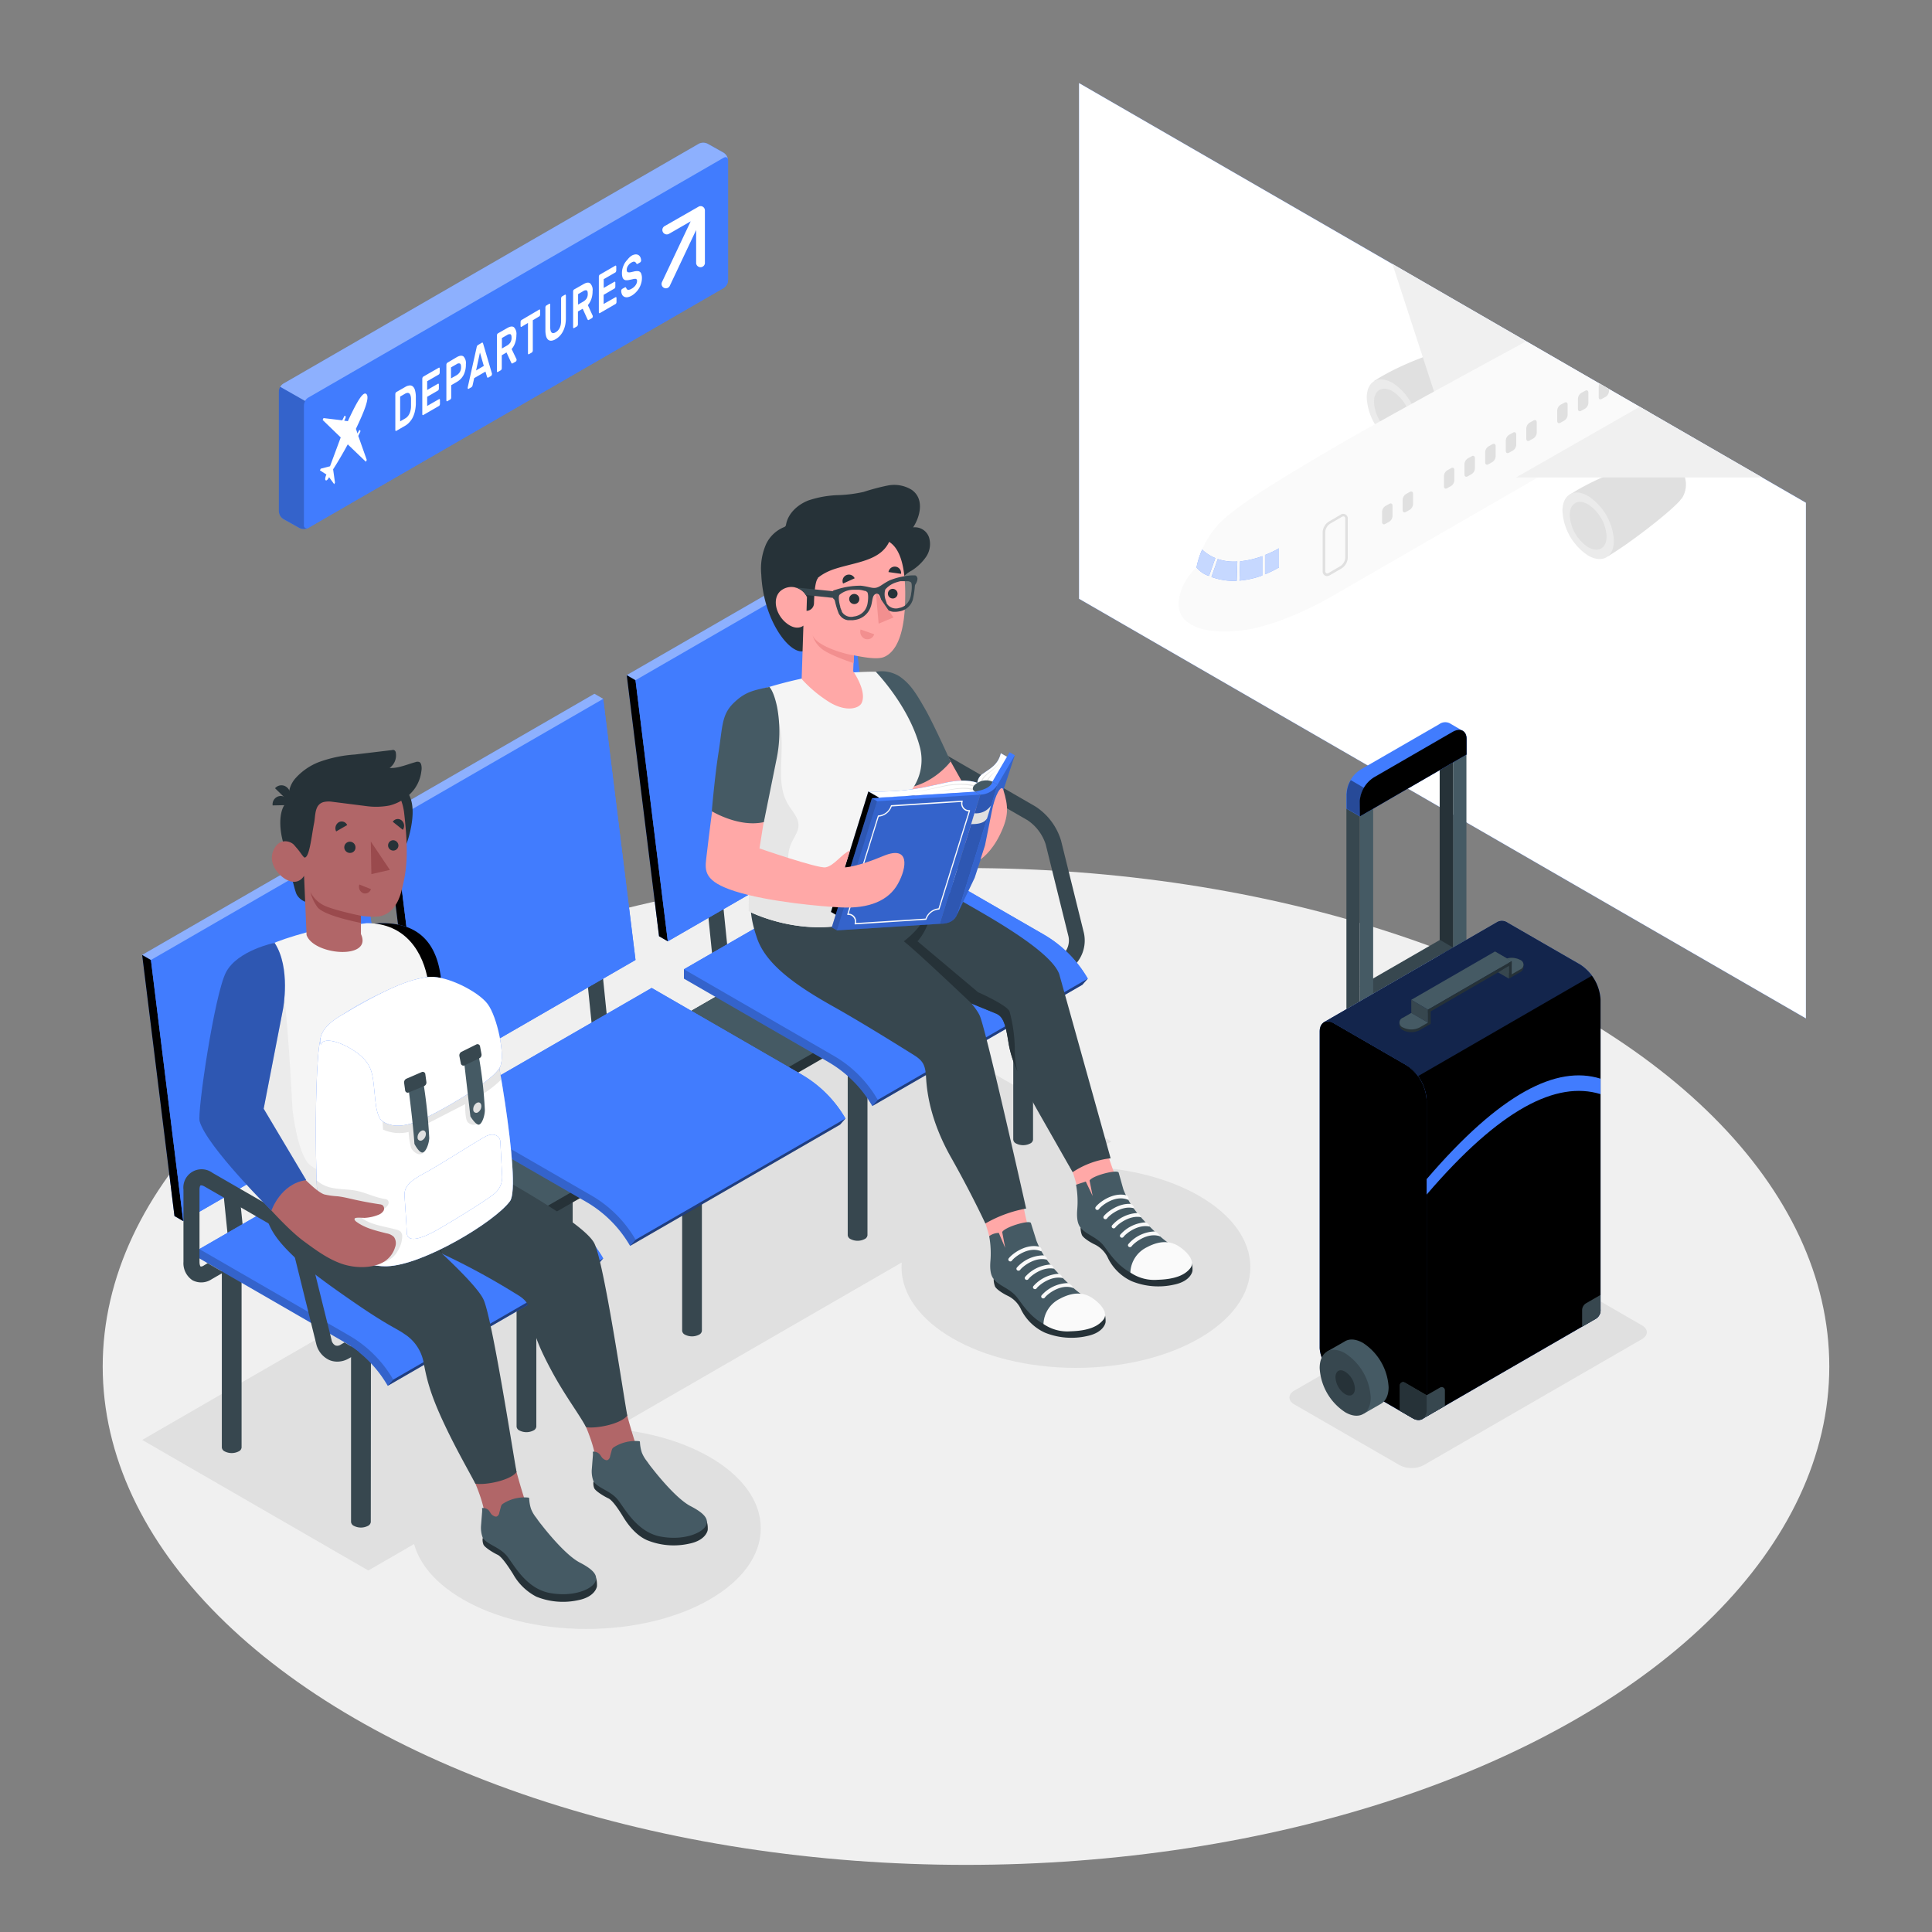 <svg xmlns="http://www.w3.org/2000/svg" viewBox="0 0 500 500" xmlns:v="https://vecta.io/nano"><rect x="0" y="0" width="500" height="500" fill="#808080" stroke="none"/><style><![CDATA[.B{fill:#417cfe}.C{fill:#37474f}.D{fill:#263238}.E{fill:#455a64}.F{fill:#fff}.G{opacity:.2}.H{fill:#e0e0e0}.I{opacity:.4}.J{opacity:.3}.K{fill:#ffa8a7}.L{fill:#fafafa}.M{fill:#b16668}.N{fill:#f0f0f0}.O{fill:#ebebeb}.P{fill:#9a4a4d}]]></style><ellipse cx="250" cy="353.64" rx="223.42" ry="128.99" class="N"/><g class="H"><path d="M335 363.48l27.21 15.7a6.86 6.86 0 0 0 6.24 0l56.46-32.6c1.72-1 1.72-2.61 0-3.6l-27.2-15.71a6.93 6.93 0 0 0-6.24 0L335 359.87c-1.73 1-1.73 2.61 0 3.61zm-298.21 9.17l58.53 33.79 192.29-111.03-58.52-33.78-192.3 111.02z"/><ellipse cx="278.45" cy="327.94" rx="45.14" ry="26.06"/><ellipse cx="151.75" cy="395.51" rx="45.14" ry="26.06"/></g><use href="#B" class="B"/><use href="#B" opacity=".8" class="F"/><path d="M384.59 99.65h0 0a6.65 6.65 0 0 0-5.58-10.25 6.75 6.75 0 0 0-1.57.2h-.08c-3.89.87-14.25 4.16-21.74 9l9.76 16.12.32-.2c5.25-3.16 14.49-10.25 17.83-13.67a7.68 7.68 0 0 0 .85-1h0z" class="H"/><path d="M353.71 102.93a14.73 14.73 0 0 0 6.67 11.55c3.68 2.13 6.66.4 6.66-3.85a14.73 14.73 0 0 0-6.66-11.55c-3.69-2.08-6.67-.41-6.67 3.85z" class="O"/><path d="M355.59 104a10.54 10.54 0 0 0 4.79 8.29c2.64 1.53 4.78.29 4.78-2.76a10.59 10.59 0 0 0-4.78-8.29c-2.65-1.51-4.79-.24-4.79 2.76z" class="H"/><path d="M395.03 88.33L360.35 68.3l10.99 33.7 23.69-13.67z" class="N"/><path d="M395 125.29l-50.69 29.26c-5.78 3.32-15.91 8-23.64 8.67-8.59.77-11.85-1-13.7-2.51-3.84-3.08-1.45-10.07 2.66-13.86a23.62 23.62 0 0 1 5.37-10.78c4.46-5.12 18.57-13.41 30.92-20.65S395 88.33 395 88.33l32 18.48z" class="L"/><g class="B"><use href="#C"/><use href="#D"/><use href="#E"/><use href="#F"/></g><g opacity=".7" class="F"><use href="#C"/><use href="#D"/><use href="#E"/><use href="#F"/></g><path d="M343.41 149.09a1.08 1.08 0 0 1-.53-.14 1.31 1.31 0 0 1-.58-1.21v-10a3.44 3.44 0 0 1 1.58-2.74l3-1.75a1.19 1.19 0 0 1 1.92 1.11v10a3.45 3.45 0 0 1-1.59 2.74l-3 1.75a1.6 1.6 0 0 1-.8.24zm4.29-15.45a1 1 0 0 0-.47.15l-3 1.74a2.86 2.86 0 0 0-1.26 2.18v10a.73.73 0 0 0 .26.64.72.72 0 0 0 .67-.1l3-1.75a2.82 2.82 0 0 0 1.26-2.17v-10a.71.71 0 0 0-.25-.64.46.46 0 0 0-.21-.05zm9.98-1.2v2.65c0 .54.38.76.85.49l1-.56a1.87 1.87 0 0 0 .85-1.47v-2.66c0-.54-.38-.76-.85-.49l-1 .56a1.88 1.88 0 0 0-.85 1.48zm16.01-9.25v2.65c0 .55.38.77.85.5l1-.56a1.88 1.88 0 0 0 .85-1.48v-2.65c0-.54-.38-.76-.85-.49l-1 .56a1.87 1.87 0 0 0-.85 1.47zm5.31-3.08v2.65c0 .55.38.77.86.5l1-.56a1.88 1.88 0 0 0 .85-1.48v-2.65c0-.54-.38-.76-.85-.49l-1 .56a1.86 1.86 0 0 0-.86 1.47zm5.36-3.11v2.65c0 .55.38.77.85.5l1-.56a1.89 1.89 0 0 0 .86-1.48v-2.65c0-.54-.39-.76-.86-.49l-1 .56a1.87 1.87 0 0 0-.85 1.47zM403 106.25v2.65c0 .55.38.77.85.5l1-.56a1.88 1.88 0 0 0 .85-1.48v-2.65c0-.54-.38-.76-.85-.49l-1 .55a1.91 1.91 0 0 0-.85 1.48zm5.37-3.08v2.65c0 .55.38.77.85.49l1-.55a1.88 1.88 0 0 0 .85-1.48v-2.65c0-.54-.38-.76-.85-.49l-1 .55a1.91 1.91 0 0 0-.85 1.48zm6.19.06l1-.55a1.88 1.88 0 0 0 .85-1.48v-.55l-2.41-1.4a1.81 1.81 0 0 0-.25.84v2.65c-.05.55.33.77.81.49zM389.69 114v2.65c0 .55.39.77.86.5l1-.56a1.88 1.88 0 0 0 .85-1.48v-2.65c0-.54-.38-.76-.85-.49l-1 .55a1.92 1.92 0 0 0-.86 1.48zm5.31-3.13v2.65c0 .55.38.77.85.49l1-.55a1.89 1.89 0 0 0 .86-1.48v-2.65c0-.54-.39-.76-.86-.49l-1 .55a1.91 1.91 0 0 0-.85 1.48zm-32 18.48V132c0 .54.38.76.85.49l1-.56a1.88 1.88 0 0 0 .85-1.48v-2.65c0-.54-.38-.76-.85-.49l-1 .56a1.87 1.87 0 0 0-.85 1.48zm72.25-.35h0a6.54 6.54 0 0 0 1.07-3.6 6.64 6.64 0 0 0-6.64-6.64 6.83 6.83 0 0 0-1.58.19h-.07c-3.89.87-14.25 4.16-21.74 9.05l9.79 16 .32-.2c5.25-3.16 14.49-10.24 17.83-13.67a7.11 7.11 0 0 0 .85-1h0z" class="H"/><path d="M404.36 132.22a14.76 14.76 0 0 0 6.64 11.55c3.69 2.13 6.67.4 6.67-3.85a14.73 14.73 0 0 0-6.67-11.55c-3.65-2.13-6.64-.37-6.64 3.85z" class="O"/><path d="M406.25 133.31a10.59 10.59 0 0 0 4.75 8.29c2.65 1.52 4.79.29 4.79-2.77a10.57 10.57 0 0 0-4.79-8.29c-2.61-1.54-4.75-.28-4.75 2.77z" class="H"/><path d="M392.36 123.56h63.7l-31.69-18.29-32.01 18.29z" class="N"/><path d="M272.4 253.45l-2.06-3.56 4.18-2.42a5 5 0 0 0 2-5.13l-5.89-23.8a11.89 11.89 0 0 0-4.72-6.28l-24.56-14.16c-.67-.39-1-.34-1.09-.31s-.28.33-.28 1.1v18.67a11.66 11.66 0 0 1-5.21 9.34l-4.18 2.42-2.06-3.57 4.18-2.41a7.53 7.53 0 0 0 3.16-5.78v-18.67a4.73 4.73 0 0 1 7.54-4.36l24.53 14.17a16 16 0 0 1 6.66 8.85l5.89 23.8a9.1 9.1 0 0 1-3.91 9.69zM96 347.69h-5.15v46.21h0a1.28 1.28 0 0 0 .75 1 4 4 0 0 0 3.61 0 1.28 1.28 0 0 0 .75-1h0zm-33.48-19.27h-5.11v46.2h0a1.26 1.26 0 0 0 .74 1 4 4 0 0 0 3.62 0 1.25 1.25 0 0 0 .75-1h0zm76.29-5.42h-5.12v46.21h0a1.25 1.25 0 0 0 .74 1 4 4 0 0 0 3.62 0 1.26 1.26 0 0 0 .75-1h0zm-33.45-19.32h-5.11v46.2h0a1.25 1.25 0 0 0 .75 1 4 4 0 0 0 3.61 0 1.25 1.25 0 0 0 .75-1h0zm76.29-5.46h-5.11v46.2h0a1.26 1.26 0 0 0 .75 1 4 4 0 0 0 3.61 0 1.26 1.26 0 0 0 .75-1h0zm-33.44-19.28h-5.11v46.2h0a1.28 1.28 0 0 0 .75 1.05 4 4 0 0 0 3.61 0 1.28 1.28 0 0 0 .75-1.05h0zm76.29-5.46h-5.11v46.2h0a1.26 1.26 0 0 0 .75 1 4 4 0 0 0 3.61 0 1.26 1.26 0 0 0 .75-1h0zm-33.44-19.28h-5.12v46.2h0a1.28 1.28 0 0 0 .75 1.05 4 4 0 0 0 3.62 0 1.28 1.28 0 0 0 .75-1.05h0zm76.29-5.46h-5.12v46.2h0a1.25 1.25 0 0 0 .75 1 4 4 0 0 0 3.62 0 1.25 1.25 0 0 0 .75-1h0zm-33.45-19.28h-5.11v46.2h0a1.28 1.28 0 0 0 .75 1 4 4 0 0 0 3.61 0 1.28 1.28 0 0 0 .75-1h0z" class="C"/><path d="M245.97 252.06l-25.68-14.35-129.17 74.58v2.83l25.08 14.48 129.77-74.71v-2.83z" class="D"/><path d="M91.12 312.29l129.17-74.58 25.68 14.35-129.77 74.71-25.08-14.48z" class="E"/><g class="C"><use href="#G"/><use href="#G" x="31.714" y="-16.337"/></g><g class="B"><path d="M156.11,325.67h0a31.27,31.27,0,0,0-11.42-11.42L106,291.88h0L51.6,323.26v2.41l37.33,21.56a31,31,0,0,1,11.42,11.42l54.35-31.38h0Z"/><path d="M51.6,323.26l38.74,22.36a31.17,31.17,0,0,1,11.43,11.43h0l54.34-31.38h0a31.27,31.27,0,0,0-11.42-11.42L106,291.88h0Z"/></g><path d="M101.77 357.05l-1.42 1.6 54.35-31.38h0l1.41-1.6-54.34 31.38z" opacity=".5"/><path d="M51.6,325.67l37.33,21.56a31,31,0,0,1,11.42,11.42l1.42-1.6-.14-.24a31.21,31.21,0,0,0-11.29-11.19L51.6,323.26Z" class="G"/><path d="M101.77 284.64l-8.37-67.58-2.26-1.31-54.35 31.38 8.36 67.58 2.27 1.31 54.35-31.38z" class="B"/><use href="#H" class="G"/><path d="M47.42 316.02l54.35-31.38-8.37-67.58-54.34 31.38 8.36 67.58z" class="B"/><path d="M36.79 247.13l2.27 1.31 54.34-31.38-2.26-1.31-54.35 31.38z" class="F I"/><g class="C"><use href="#G" x="62.704" y="-36.202"/><use href="#G" x="94.418" y="-52.538"/></g><g class="B"><path d="M218.81,289.47h0a31.19,31.19,0,0,0-11.42-11.42l-38.74-22.37h0l-54.34,31.38v2.41L151.64,311a31.12,31.12,0,0,1,11.42,11.42l54.34-31.38h0Z"/><path d="M114.31,287.06l38.74,22.36a31.22,31.22,0,0,1,11.42,11.43h0l54.34-31.38h0a31.19,31.19,0,0,0-11.42-11.42l-38.74-22.37h0Z"/></g><path d="M164.47 320.85l-1.41 1.6 54.34-31.38h0l1.41-1.6-54.34 31.38z" opacity=".5"/><path d="M114.31,289.47,151.64,311a31.12,31.12,0,0,1,11.42,11.42l1.41-1.6-.13-.24a31.29,31.29,0,0,0-11.29-11.19l-38.74-22.36Z" class="G"/><path d="M164.47 248.44l-8.36-67.58-2.27-1.31-54.34 31.38 8.36 67.58 2.27 1.31 54.34-31.38z" class="B"/><use href="#H" x="62.71" y="-36.2" class="G"/><path d="M110.13 279.82l54.34-31.38-8.36-67.58-54.34 31.38 8.36 67.58z" class="B"/><path d="M99.5 210.93l2.27 1.31 54.34-31.38-2.27-1.31-54.34 31.38z" class="F I"/><g class="C"><use href="#G" x="125.407" y="-72.413"/><use href="#G" x="157.121" y="-88.74"/></g><g class="B"><path d="M281.52,253.27h0a31.22,31.22,0,0,0-11.42-11.43l-38.74-22.36h0L177,250.85v2.42l37.33,21.55a31.19,31.19,0,0,1,11.42,11.42l54.35-31.37h0Z"/><path d="M177,250.85l38.74,22.37a31.22,31.22,0,0,1,11.43,11.42h0l54.34-31.37h0a31.22,31.22,0,0,0-11.42-11.43l-38.74-22.36h0Z"/></g><path d="M227.18 284.64l-1.42 1.6 54.35-31.37h0l1.41-1.6-54.34 31.37z" opacity=".5"/><path d="M177,253.27l37.33,21.55a31.19,31.19,0,0,1,11.42,11.42l1.42-1.6-.14-.23a31.14,31.14,0,0,0-11.29-11.19L177,250.85Z" class="G"/><path d="M227.18 212.24l-8.37-67.58-2.27-1.31-54.34 31.37 8.36 67.58 2.27 1.31 54.35-31.37z" class="B"/><use href="#H" x="125.41" y="-72.41" class="G"/><path d="M172.83 243.61l54.35-31.37-8.37-67.58-54.34 31.37 8.36 67.58z" class="B"/><path d="M162.2 174.72l2.27 1.31 54.34-31.37-2.27-1.31-54.34 31.37z" class="F I"/><path d="M93,350l-2.71,1.56a6,6,0,0,1-3,.83,5.37,5.37,0,0,1-2.06-.41,6.15,6.15,0,0,1-3.41-4.28l-1.33-5.36-.69-2.81-3.87-15.63a12,12,0,0,0-4.72-6.29L53,307.1c-.67-.39-1-.34-1.09-.31s-.28.33-.28,1.1v18.67c0,.85.24,1.18.3,1.22a1.38,1.38,0,0,0,.8-.26l1-.61,4.12,2.38-3.1,1.79a4.86,4.86,0,0,1-4.92.26,5.29,5.29,0,0,1-2.35-4.78V307.89A4.73,4.73,0,0,1,55,303.54l18.23,10.52a16,16,0,0,1,6.66,8.86l4.83,19.47.7,2.82.37,1.51a2,2,0,0,0,1,1.48,1.53,1.53,0,0,0,1.36-.19l1-.59A29.9,29.9,0,0,1,93,350Z" class="C"/><g class="B"><path d="M180.83 37.21L73.32 99.29a2.54 2.54 0 0 0-1.15 2v31.05a2.5 2.5 0 0 0 1.15 2l4.13 2.31a2.57 2.57 0 0 0 2.31 0l107.51-62.12a2.52 2.52 0 0 0 1.15-2V41.49a2.51 2.51 0 0 0-1.16-2l-4.12-2.31a2.57 2.57 0 0 0-2.31.03z"/><path d="M78.61 136v-31a2.54 2.54 0 0 1 1.15-2l107.51-62.17c.64-.37 1.15-.07 1.15.66v31.05a2.52 2.52 0 0 1-1.15 2L79.76 136.61c-.64.39-1.15.07-1.15-.61z"/></g><path d="M79.76 136.61a2.61 2.61 0 0 1-2.31 0l-4.13-2.31a2.53 2.53 0 0 1-1.15-2v-31.02a2.38 2.38 0 0 1 .36-1.17l6.47 3.66a2.34 2.34 0 0 0-.34 1.13v31a.71.71 0 0 0 1.1.71z" class="G"/><g class="F"><path d="M188.41 41.29c-.09-.58-.57-.79-1.14-.46L79.76 102.91a2.32 2.32 0 0 0-.81.86l-6.42-3.66a2.15 2.15 0 0 1 .79-.82l107.51-62.08a2.57 2.57 0 0 1 2.31 0l4.12 2.31a2.55 2.55 0 0 1 1.15 1.77z" class="I"/><path d="M181.89 53.5a1.09 1.09 0 0 0-1.13 0l-8.73 5a1.149 1.149 0 1 0 1.13 2l5.59-3.22L171.32 73a1.13 1.13 0 0 0 .54 1.51 1.2 1.2 0 0 0 .48.11 1.13 1.13 0 0 0 1-.65l6.82-14.44v8.38a1.14 1.14 0 1 0 2.27 0V54.48a1.13 1.13 0 0 0-.54-.98zm-97.62 70.78c.34.32.9-.78.9-.78l1.32 1.81.2-.43-.48-3.43s1.71-2.59 3.79-6.45l4.69 4.5.23-.47-2.2-6.22.49-1c.09-.19.07-.4 0-.47s-.29 0-.38.22l-.3.63-.42-1.2c2.31-4.83 3.58-8.15 2.72-9s-2.53 2.1-4.8 7l-.94-.11.3-.64a.66.66 0 0 0 0-.57c-.09-.13-.23-.08-.32.11l-.49 1-4.86-.58-.22.48 4.68 4.53-2.77 7.46-2.41.63-.2.43 1.67 1.07s-.53 1.2-.2 1.48zm20.58-24.12a2.56 2.56 0 0 1 1.19-.41 1.12 1.12 0 0 1 .84.3 2 2 0 0 1 .52.94 6.81 6.81 0 0 1 .22 1.5v2.11a10.59 10.59 0 0 1-.22 1.75 7.14 7.14 0 0 1-.51 1.54 5.25 5.25 0 0 1-.83 1.27 4.52 4.52 0 0 1-1.17 1l-2.33 1.35a.13.13 0 0 1-.17 0 .32.32 0 0 1-.08-.23V102a.76.76 0 0 1 .08-.32.41.41 0 0 1 .17-.21zm1.52 3a3 3 0 0 0-.12-.78 1.23 1.23 0 0 0-.28-.52.68.68 0 0 0-.48-.18 1.51 1.51 0 0 0-.69.23l-1.24.72v6.42l1.29-.75a2.44 2.44 0 0 0 .66-.54 3 3 0 0 0 .46-.72 3.77 3.77 0 0 0 .28-.84 4.83 4.83 0 0 0 .12-.93v-2.06zm7.24.14a.14.14 0 0 1 .18 0 .3.3 0 0 1 .07.23v1a.7.7 0 0 1-.07.31.46.46 0 0 1-.18.22l-4.06 2.35a.14.14 0 0 1-.18 0 .28.28 0 0 1-.08-.22V98a.75.75 0 0 1 .08-.31.51.51 0 0 1 .18-.22l4-2.3a.12.12 0 0 1 .17 0 .32.32 0 0 1 .08.23v1a.76.76 0 0 1-.08.32.46.46 0 0 1-.17.21l-3 1.73v2.27l2.78-1.61a.14.14 0 0 1 .18 0 .3.3 0 0 1 .07.23v1a.7.7 0 0 1-.07.31.46.46 0 0 1-.18.22l-2.78 1.61v2.37zm4.59-10.86c.75-.43 1.33-.49 1.75-.19a2.48 2.48 0 0 1 .62 2A5.91 5.91 0 0 1 120 97a4.48 4.48 0 0 1-1.75 1.83l-1.48.86v3.18a.7.7 0 0 1-.07.31.51.51 0 0 1-.18.22l-.75.43a.13.13 0 0 1-.17 0 .32.32 0 0 1-.08-.23v-9.19a.76.76 0 0 1 .08-.32.46.46 0 0 1 .17-.21zm-1.48 5.49l1.44-.82a2.51 2.51 0 0 0 .84-.81 2.43 2.43 0 0 0 .32-1.3c0-.54-.11-.84-.32-.93a1 1 0 0 0-.84.18l-1.44.83zm7.98-9.23c.1-.06.17-.06.22 0a.72.72 0 0 1 .13.29l2.27 7.7a.25.25 0 0 1 0 .09.76.76 0 0 1-.08.32.46.46 0 0 1-.17.21l-.67.39c-.12.07-.21.08-.26 0a.46.46 0 0 1-.1-.18l-.4-1.35-2.92 1.69-.4 1.81a1.43 1.43 0 0 1-.1.29.77.77 0 0 1-.26.28l-.67.38a.14.14 0 0 1-.18 0 .32.32 0 0 1-.07-.23.41.41 0 0 1 0-.11L123.33 90a1.79 1.79 0 0 1 .13-.44.54.54 0 0 1 .22-.25zm.51 6l-1-3.47-1 4.65zm6.06-9.8c.78-.45 1.36-.51 1.76-.19a2.44 2.44 0 0 1 .61 2 6 6 0 0 1-.32 2 4.78 4.78 0 0 1-.91 1.62l1.28 2.67a.32.32 0 0 1 0 .14.57.57 0 0 1-.06.25.39.39 0 0 1-.14.18l-.79.45c-.13.07-.22.08-.28 0a.48.48 0 0 1-.12-.17l-1.21-2.63-1.23.72v3.36a.71.71 0 0 1-.08.31.46.46 0 0 1-.18.22l-.75.43a.12.12 0 0 1-.17 0 .3.3 0 0 1-.08-.23v-9.22a.68.68 0 0 1 .08-.31.51.51 0 0 1 .17-.22zm-1.38 5.29l1.34-.77a2.6 2.6 0 0 0 .84-.77 2.27 2.27 0 0 0 .32-1.27c0-.53-.11-.83-.32-.89a1.17 1.17 0 0 0-.84.22l-1.34.77zm9.66-10.07a.14.14 0 0 1 .18 0 .32.32 0 0 1 .07.23v1a.74.74 0 0 1-.07.32.48.48 0 0 1-.18.21l-1.66 1v7.82a.71.71 0 0 1-.08.31.51.51 0 0 1-.17.22l-.75.43a.14.14 0 0 1-.18 0 .32.32 0 0 1-.07-.23v-7.85l-1.67 1a.15.15 0 0 1-.18 0 .32.32 0 0 1-.07-.23v-1a.74.74 0 0 1 .07-.32.43.43 0 0 1 .18-.21zm6.65-3.84a.14.14 0 0 1 .18 0 .32.32 0 0 1 .07.23v5.85a8.43 8.43 0 0 1-.16 1.69 7 7 0 0 1-.5 1.52 5.19 5.19 0 0 1-.84 1.27 4.4 4.4 0 0 1-1.16.94 2.51 2.51 0 0 1-1.16.4 1.17 1.17 0 0 1-.83-.31 2 2 0 0 1-.49-.95 5.89 5.89 0 0 1-.16-1.5v-5.84a.73.73 0 0 1 .07-.31.43.43 0 0 1 .18-.21l.75-.44a.14.14 0 0 1 .17 0 .32.32 0 0 1 .08.23v5.78a3.46 3.46 0 0 0 .1.94 1 1 0 0 0 .29.51.57.57 0 0 0 .44.13 1.44 1.44 0 0 0 .56-.21 2.74 2.74 0 0 0 .58-.45 3 3 0 0 0 .45-.64 3.85 3.85 0 0 0 .29-.85 5 5 0 0 0 .1-1.06v-5.76a.76.76 0 0 1 .08-.32.46.46 0 0 1 .17-.21zm4.8-2.74c.77-.45 1.35-.51 1.75-.19a2.4 2.4 0 0 1 .61 2 6 6 0 0 1-.31 2 5 5 0 0 1-.91 1.62l1.27 2.78a.39.39 0 0 1 0 .14.62.62 0 0 1-.06.26.41.41 0 0 1-.14.17l-.79.46c-.12.07-.22.08-.27 0a.55.55 0 0 1-.13-.18l-1.22-2.7-1.23.71v3.32a.76.76 0 0 1-.08.32.67.67 0 0 1-.17.22l-.75.43a.15.15 0 0 1-.18 0 .32.32 0 0 1-.07-.23v-9.22a.74.74 0 0 1 .07-.32.48.48 0 0 1 .18-.21zm-1.39 5.29l1.34-.78a2.5 2.5 0 0 0 .84-.77 2.22 2.22 0 0 0 .32-1.26c0-.54-.11-.83-.32-.89a1.15 1.15 0 0 0-.84.21l-1.34.78zm9.69-1.91a.14.14 0 0 1 .18 0 .3.3 0 0 1 .07.23v1a.67.67 0 0 1-.07.31.46.46 0 0 1-.18.22l-4.06 2.35a.14.14 0 0 1-.18 0 .28.28 0 0 1-.08-.22V71.6a.76.76 0 0 1 .08-.32.43.43 0 0 1 .18-.21l4-2.31a.13.13 0 0 1 .17 0 .32.32 0 0 1 .08.23v1a.76.76 0 0 1-.08.32.46.46 0 0 1-.17.21l-3 1.73v2.27l2.76-1.59a.14.14 0 0 1 .18 0 .3.3 0 0 1 .07.23v1a.74.74 0 0 1-.07.32.48.48 0 0 1-.18.21l-2.78 1.61v2.37zm4.09-10.7a2.38 2.38 0 0 1 1.09-.38 1.33 1.33 0 0 1 .79.19 1.39 1.39 0 0 1 .47.57 2.11 2.11 0 0 1 .18.78.49.49 0 0 1-.07.31.39.39 0 0 1-.18.21l-.64.38c-.11.06-.19.07-.24 0a.47.47 0 0 1-.15-.16.71.71 0 0 0-.42-.38c-.19-.07-.46 0-.83.22a2.48 2.48 0 0 0-.46.34 2.27 2.27 0 0 0-.38.45 2 2 0 0 0-.26.51 1.7 1.7 0 0 0-.09.54 1 1 0 0 0 .09.48.37.37 0 0 0 .29.19 1.86 1.86 0 0 0 .55 0l.86-.19a3.58 3.58 0 0 1 1-.12 1.06 1.06 0 0 1 .65.22 1.16 1.16 0 0 1 .36.62 3 3 0 0 1 .13 1 4.55 4.55 0 0 1-.19 1.3 5.69 5.69 0 0 1-.52 1.25 5.5 5.5 0 0 1-.85 1.1 5 5 0 0 1-1.12.88 3.14 3.14 0 0 1-1 .38 1.47 1.47 0 0 1-.84-.08 1.25 1.25 0 0 1-.59-.53 2.33 2.33 0 0 1-.25-1 .71.71 0 0 1 .07-.32.65.65 0 0 1 .18-.21l.65-.37q.17-.09.24-.06a.34.34 0 0 1 .14.18 2.54 2.54 0 0 0 .16.28.42.42 0 0 0 .25.18.72.72 0 0 0 .39 0 1.84 1.84 0 0 0 .59-.25 3.23 3.23 0 0 0 .54-.37 2.85 2.85 0 0 0 .45-.47 2.61 2.61 0 0 0 .32-.56 1.59 1.59 0 0 0 .12-.62.59.59 0 0 0-.13-.43.5.5 0 0 0-.4-.12 3.25 3.25 0 0 0-.65.11l-.9.19a3 3 0 0 1-.81.06.94.94 0 0 1-.57-.25 1.24 1.24 0 0 1-.34-.61 4.13 4.13 0 0 1-.11-1 4.78 4.78 0 0 1 .18-1.29 6.28 6.28 0 0 1 .51-1.22 5.72 5.72 0 0 1 .78-1 4.16 4.16 0 0 1 .96-.93z"/></g><path d="M376.05 245.24v-51.9l3.46-2v51.9l-3.46 2z" class="E"/><path d="M372.59 191.33v55.9l3.46-1.99v-51.91l-3.46-2z" class="D"/><path d="M355.37 257.18l-3.46-1.96 20.76-11.98 3.38 2-20.68 11.94z" class="C"/><path d="M351.91 259.18v-51.9l3.46-2v51.9l-3.46 2z" class="E"/><path d="M348.45 205.28v55.9l3.46-2v-51.9l-3.46-2z" class="C"/><g class="B"><path d="M375.17 187.17a2.64 2.64 0 0 0-2.73.27l-20.31 11.72a7.91 7.91 0 0 0-3.68 6.12v4l3.46 2 27.6-16v-4a2.34 2.34 0 0 0-.89-2.09l-3.45-2.02z"/><use href="#I"/></g><use href="#I" class="G"/><path d="M353,203.89a7,7,0,0,0-1,3.39v4l-3.46-2v-4a6.86,6.86,0,0,1,1.05-3.38Z" class="I"/><use href="#J" class="B"/><use href="#J" class="G"/><use href="#K" class="B"/><use href="#K" class="I"/><path d="M359.37 359a14.61 14.61 0 0 0-6.61-11.44c-1.92-1.1-3.63-1.15-4.84-.34h0l-4.45 2.54 9.47 16.1 4.42-2.54h0c1.23-.68 2.01-2.17 2.01-4.32z" class="E"/><path d="M348.13 350.23a14.59 14.59 0 0 1 6.61 11.44c0 4.21-3 5.92-6.61 3.81a14.61 14.61 0 0 1-6.6-11.44c0-4.21 2.96-5.92 6.6-3.81z" class="C"/><path d="M348.13 355a5.56 5.56 0 0 1 2.52 4.36c0 1.6-1.13 2.25-2.52 1.45a5.57 5.57 0 0 1-2.51-4.36c0-1.65 1.13-2.3 2.51-1.45z" class="D"/><path d="M362.29,365.1l3.57,2.09a2.32,2.32,0,0,0,2.32,0l5.76-3.32V359.8a.83.83,0,0,0-1.25-.71l-3.49,2-5.67-3.29a.83.83,0,0,0-1.24.72Z" class="C"/><path d="M369.21 364.83v-3.73h0l-5.67-3.29a.83.83 0 0 0-1.24.72v6.56h0l3.21 1.85a2.82 2.82 0 0 0 2.22.41 1.8 1.8 0 0 0 .38-.16 2.58 2.58 0 0 0 1.1-2.36z" class="D"/><path d="M413.1,341.24a2.58,2.58,0,0,0,1.09-2.38v-3.72h0l-3.69,2.13a2.1,2.1,0,0,0-1.05,1.81v4.28Z" class="C"/><g class="B"><path d="M369.21,309.16c19-22.19,33.63-29.52,45-26v-4c-11.35-3.56-25.94,3.77-45,26Z"/><path d="M412 252.5l-45 26a9.75 9.75 0 0 0-3-2.84l-18.76-10.84a2.7 2.7 0 0 0-2.44-.34l44.81-25.88a2.58 2.58 0 0 1 2.6.25L409 249.66a10.19 10.19 0 0 1 3 2.84z" class="J"/></g><path d="M393.38 248.41a4.79 4.79 0 0 0-4.33 0l-2.16 1.25v.7l4.33 2.5 2.16-1.25a1.52 1.52 0 0 0 .9-1.25v-.71a1.51 1.51 0 0 0-.9-1.24z" class="D"/><path d="M386.89,249.66l2.16-1.25a4.79,4.79,0,0,1,4.33,0,1.32,1.32,0,0,1,0,2.5l-2.16,1.25Z" class="E"/><path d="M391.22 248.75v3.41l-4.33-2.5v-3.41l4.33 2.5z" class="C"/><path d="M369.57 261.3l21.65-12.55-4.33-2.5-21.65 12.5 4.33 2.55z" class="E"/><path d="M365.24 262.15v-3.4l4.33 2.55v3.35l-4.33-2.5z" class="C"/><path d="M369.56,264.65l-4.33-2.5-2.16,1.25a1.5,1.5,0,0,0-.89,1.24v.73a1.49,1.49,0,0,0,.89,1.24,4.76,4.76,0,0,0,4.33,0l2.16-1.25Z" class="D"/><path d="M365.24,262.15l-2.16,1.25a1.32,1.32,0,0,0,0,2.5,4.79,4.79,0,0,0,4.33,0l2.16-1.25Z" class="E"/><g class="D"><path d="M370.27 260.89v4.07l-.71.41v-4.07l.71-.41zm20.95-12.14v4.11l-.72.41v-4.1l.72-.42z"/><path d="M369.56 262.15l21.66-12.54v-.86l-21.66 12.55v.85z"/></g><path d="M390.5 253.27v-3.25l-2.8 1.63 2.8 1.62z" class="C"/><path d="M226.65 173.85c9.39-.51 12.43 10.73 16.15 17.47l13.06 23.25-9.43 5.78-18.36-27.23z" class="K"/><path d="M226.66,173.85a8.68,8.68,0,0,1,6.24,1.27c2.84,2,4.29,4.51,6.46,8.27s6.65,13.7,6.65,13.7-4.48,6-11.8,6.88l-7.72-15.68Z" class="E"/><path d="M264.56 310.35s1.56 10.63 4.67 14.59c2.8 3.56 4.82 8.1 8.15 11.81.72.81 2.37 2.31 3 3a1.28 1.28 0 0 1-.1 2c-1.43 1.41-7.57 1.85-11.06-.67s-7-7.37-9.05-9.42l-2.75-2.71a2.81 2.81 0 0 1-.74-2.64 17.03 17.03 0 0 0 .22-1c.44-2-2.32-10.1-2.32-10.1z" class="K"/><path d="M257.16,331a5.4,5.4,0,0,0,.34,1.91c.34.76,2.12,1.89,3.25,2.42a7.25,7.25,0,0,1,3.56,3.7,12.89,12.89,0,0,0,6.07,5.84,18.36,18.36,0,0,0,10.89.91c4.53-.91,4.85-3.59,4.85-3.59s.19-2.53-.95-2.91S257.16,331,257.16,331Z" class="D"/><path d="M256 319.92a24.32 24.32 0 0 1 .31 6.54c-.1 1.32-.13 3.4.87 4.56 1.37 1.83 4.26 2.38 6.14 4.88s4.66 7 10.63 8.1 10.47-.92 11.53-2.63 0-3.3-3.82-5.29c-4.1-2.1-9.56-8.52-9.56-8.52a23.24 23.24 0 0 1-3.85-6.41l-1.45-4.62c-.32-.9-6.75 1-7.43 2.32l.77 4.1-1.65-3.87a4.25 4.25 0 0 0-2.49.84z" class="E"/><path d="M270.05 342.65a7.57 7.57 0 0 1 4.28-6.55c4.45-2.39 7.21-1 8.6 0 1.66 1.15 4.05 3.56 2.66 5.38s-3.94 2.92-8.52 3.06a10.87 10.87 0 0 1-7.02-1.89zm-6.42-13.8a.54.54 0 0 0 .4-.22c.5-.72 3.71-3.44 6.89-2.63.15-.36-.12-.74-.78-1.11a9.26 9.26 0 0 0-7 3.19.49.49 0 0 0 .14.69.61.61 0 0 0 .35.08zm9.14-.51a1.56 1.56 0 0 0-.92-1.08 9.44 9.44 0 0 0-6.56 3.22.48.48 0 0 0 .15.68.52.52 0 0 0 .31.08.53.53 0 0 0 .41-.22c.48-.7 3.53-3.28 6.61-2.68zm-3.28-4.49a.9.9 0 0 0-.64-1.23c-3.63-.79-7.16 2.13-7.81 3.07a.47.47 0 0 0 .15.68.49.49 0 0 0 .31.09.51.51 0 0 0 .4-.23c.54-.77 4.21-3.85 7.59-2.38zm8.33 9.51a2.82 2.82 0 0 0-1.43-1.3 9.36 9.36 0 0 0-6.84 3.2.48.48 0 0 0 .15.69.55.55 0 0 0 .31.08.53.53 0 0 0 .4-.22c.52-.76 4.08-3.75 7.41-2.45zm-9.94.27a.47.47 0 0 0 .4-.22c.49-.71 3.65-3.37 6.78-2.64a1.77 1.77 0 0 0-1.08-1.12 9.48 9.48 0 0 0-6.56 3.22.47.47 0 0 0 .15.68.48.48 0 0 0 .31.08z" class="L"/><path d="M195.18 225.67c-1.2 6.7-1.57 10.49.79 17.26s10.19 12.23 19.64 17.53c7.83 4.38 18.74 11.24 20.89 12.58 2.45 1.53 3 2.66 3.17 5.92.26 4.43 1.4 11.63 6.47 20.6 5.35 9.47 8.87 17.08 8.87 17.08a32.76 32.76 0 0 1 10.55-3.87s-9.81-43.87-11.88-49.61-24.12-24-24.12-24l3.77-15.88z" class="C"/><path d="M286.64,298.64s2.87,8.87,5.17,13A63.92,63.92,0,0,0,300,323.48c.72.81,2.37,2.3,3,3a1.28,1.28,0,0,1-.1,2c-1.43,1.41-7.57,1.85-11.06-.67s-6.95-7.38-9.05-9.42L280,315.61a2.8,2.8,0,0,1-.74-2.64c.07-.27.14-.58.23-1,.43-2-2.33-10.1-2.33-10.1Z" class="K"/><path d="M217.76 212.4c-1.19 6.7-1.56 10.49.79 17.26s7.85 17.51 17.31 22.81c7.83 4.38 19.68 8.85 22 9.88 1.8.8 2.4 2.74 3.16 7.6.69 4.38 2.81 9.16 7.88 18.13l8.7 15.28a22.29 22.29 0 0 1 9.83-3.6l-13.3-47.66c-2.06-5.74-17-14.18-23.45-17.88s-10-6-17.34-11z" class="C"/><path d="M261.28 261.79c-.69-1.73-8.15-5-8.15-5l-15.68-13.19c3.58-4 4.18-10.48 4.18-10.48a22.76 22.76 0 0 1-7.73 10.48c3.3 2.56 17.53 16.09 17.56 16.12l6.39 2.62c1.8.8 2.4 2.74 3.16 7.6a29.73 29.73 0 0 0 2.31 7.36 21.71 21.71 0 0 1-.69-4.73 39.17 39.17 0 0 0-1.35-10.78zm18.37 55.91a5.4 5.4 0 0 0 .34 1.91c.35.76 2.12 1.89 3.25 2.42a7.26 7.26 0 0 1 3.57 3.7 12.82 12.82 0 0 0 6.06 5.84 18.36 18.36 0 0 0 10.89.91c4.54-.9 4.85-3.59 4.85-3.59s.19-2.53-.95-2.91-28.01-8.28-28.01-8.28z" class="D"/><path d="M278.48 306.6a24.23 24.23 0 0 1 .3 6.54c-.09 1.32-.12 3.4.87 4.56 1.38 1.83 4.26 2.38 6.14 4.88s4.66 7 10.64 8.1 10.46-.92 11.53-2.63 0-3.3-3.83-5.28c-4.09-2.11-9.55-8.53-9.55-8.53a22.86 22.86 0 0 1-3.85-6.41l-1.22-4.36c-.32-.9-6.85.78-7.53 2.06l.8 4-1.78-3.75z" class="E"/><path d="M292.54 329.33a7.57 7.57 0 0 1 4.29-6.55c4.44-2.38 7.2-1 8.59 0 1.66 1.14 4.05 3.55 2.67 5.37s-3.94 2.92-8.52 3.06a10.92 10.92 0 0 1-7.03-1.88zm-6.42-13.8a.53.53 0 0 0 .4-.22c.5-.72 3.72-3.44 6.89-2.63.15-.36-.12-.73-.77-1.11-3.33-.23-6.38 2.33-7 3.2a.48.48 0 0 0 .15.68.58.58 0 0 0 .33.08zm9.14-.53a1.55 1.55 0 0 0-.91-1.08 9.46 9.46 0 0 0-6.56 3.22.47.47 0 0 0 .15.68.48.48 0 0 0 .31.08.5.5 0 0 0 .4-.22c.48-.68 3.54-3.26 6.61-2.68zm-3.26-4.47a.9.9 0 0 0-.64-1.23c-3.63-.79-7.16 2.13-7.8 3.07a.48.48 0 0 0 .14.69.6.6 0 0 0 .31.08.54.54 0 0 0 .41-.23c.51-.77 4.18-3.85 7.58-2.38zm8.32 9.47a2.89 2.89 0 0 0-1.44-1.3A9.34 9.34 0 0 0 292 322a.48.48 0 0 0 .15.68.58.58 0 0 0 .31.08.56.56 0 0 0 .41-.22c.56-.81 4.13-3.8 7.45-2.54zm-9.95.32a.54.54 0 0 0 .41-.23c.49-.71 3.64-3.37 6.78-2.64a1.78 1.78 0 0 0-1.08-1.11 9.4 9.4 0 0 0-6.56 3.21.49.49 0 0 0 .14.69.6.6 0 0 0 .31.08z" class="L"/><path d="M234.3 233.13a52.37 52.37 0 0 1-4.74 6l1.35 1.13a19.09 19.09 0 0 0 3.39-7.13z" class="C"/><path d="M209.9 175.13a109.57 109.57 0 0 0-12.91 3.3s3.66 7 3.22 12.89a14 14 0 0 1-6.5 10.62c.53 5 1.07 11.12 1.47 17.64a91.34 91.34 0 0 0-1.47 16.24s11.91 6.24 25.51 3.41c14.13-2.94 18.58-11.84 18.58-11.84l-6-9.31 2.32-11.68a13 13 0 0 0 3.88-13.28c-2.85-10.56-11.35-19.27-11.35-19.27-2.66-.07-7.08.25-9 .35.02 0-3.01.26-7.75.93z" fill="#f5f5f5"/><path d="M219.22 239.23a35.85 35.85 0 0 0 4.17-1.14 6.9 6.9 0 0 0 .19-1.58 4 4 0 0 0-.48-2.07 4.89 4.89 0 0 0-2.72-1.82c-2.79-1-5.77-1.21-8.6-2s-5.68-2.33-7-5a9 9 0 0 1 .27-7.9c.66-1.34 1.59-2.65 1.6-4.14 0-2-1.58-3.58-2.62-5.29-4-6.49 0-15.29-2.84-22.35a5.54 5.54 0 0 0-1.85-2.6l-.43-.27a22 22 0 0 1 1.31 8.23 14 14 0 0 1-6.5 10.62c.53 5 1.07 11.12 1.47 17.64a91.34 91.34 0 0 0-1.47 16.24s11.9 6.26 25.5 3.43z" fill="#e6e6e6"/><path d="M217.19 128.13a26.87 26.87 0 0 0-8 1.39c-2.75 1.08-5.23 3.32-5.76 6.23a1 1 0 0 1-.15.42.87.87 0 0 1-.37.25 8.85 8.85 0 0 0-4.61 4.32 15.75 15.75 0 0 0-1.28 7.95c.5 11.57 7 20.29 10.67 19.87l12-1.3a13.09 13.09 0 0 0 9.47-3.84 7.16 7.16 0 0 0 1.6-1.92 12.61 12.61 0 0 0 .84-3c.4-2 .57-4.07.87-6.11a6.74 6.74 0 0 1 .62-2.21 7.81 7.81 0 0 1 2.76-2.46 12.85 12.85 0 0 0 3.81-3.6 5.88 5.88 0 0 0 .77-5.05 3.86 3.86 0 0 0-4.12-2.58c1.89-2.89 2.94-7.43-.37-9.73a8.64 8.64 0 0 0-6.19-1.11 56 56 0 0 0-6.23 1.65 35 35 0 0 1-6.33.83z" class="D"/><path d="M230.11 140.23c2.19 1.38 4.66 5.06 4.08 16.81-.5 10-3.79 12.34-5.44 13s-4.75.15-7.78-.44l-.17 4.13s3.64 5.14 2.19 8.2c-.66 1.39-3.83 2.4-8.13-.08a33.93 33.93 0 0 1-7.39-6.12l.45-13.82s-1.84 1.69-4.81-1c-2.44-2.26-3.19-6-1.18-7.91a4.37 4.37 0 0 1 6.91 1.57s0-5 7.25-7.35c5.44-1.75 11.72-2.08 14.02-6.99z" class="K"/><path d="M211.72 149.59c-.81.81-1 4.29-1.06 6.5a2 2 0 0 1-1.93 2h0l.11-3.51s-.72-5.52 2.88-4.99z" class="D"/><g class="C"><path d="M236.73 148.9h-.6a18.3 18.3 0 0 0-5.91 1.3c-1.85.93-2.48 1.71-3.53 1.91s-1.86-.32-3.91-.53a20.32 20.32 0 0 0-6.35 1l-.63.19a1.19 1.19 0 0 0-.64 1.2 2.1 2.1 0 0 0 .69 1.12 1.29 1.29 0 0 1 .23.46 20.82 20.82 0 0 0 1 3.26 3.86 3.86 0 0 0 .89 1.08 4 4 0 0 0 .43.28l.25.12a3.68 3.68 0 0 0 .73.21h.13.19.2a4.56 4.56 0 0 0 .63 0h.27l.34-.05a5.06 5.06 0 0 0 4.18-3.34c.56-1.41.29-3.21 1.48-3.43h.2c.89 0 .89 1.74 1.52 2.84a4.28 4.28 0 0 0 .93 1.16l.21.16.12.08.12.07.1.06.12.06h.09.07a3.12 3.12 0 0 0 1.06.23h.1a6 6 0 0 0 1.27-.11 4.31 4.31 0 0 0 3.53-3.05 23.29 23.29 0 0 0 .53-3.55 1.15 1.15 0 0 1 .2-.49 2.74 2.74 0 0 0 .47-1.36c.01-.47-.38-.9-.71-.88zm-12.18 7.1a4.48 4.48 0 0 1-.79 2h0a4.14 4.14 0 0 1-2.77 1.55 2.83 2.83 0 0 1-2.8-.8.94.94 0 0 1-.09-.12.48.48 0 0 1-.09-.11 1 1 0 0 1-.08-.11l-.06-.1a.25.25 0 0 1 0-.07v-.07l-.06-.12h0l-.16-.36h0a1.8 1.8 0 0 1-.08-.21 3.42 3.42 0 0 1-.11-.35v-.07-.06c-.26-.87-.6-2.6-.18-3.08a5.62 5.62 0 0 1 3.52-1.29h.21.9.34a5.84 5.84 0 0 1 .88.12l.27.06.3.09h.06.1a1.56 1.56 0 0 1 .61.37c.28.53.24 1.73.08 2.73zm11.26-2.48a4.48 4.48 0 0 1-1.65 3.23 3.62 3.62 0 0 1-1.42.58 2.81 2.81 0 0 1-3-.81h0l-.06-.08-.07-.08h0a.57.57 0 0 1-.08-.13l-.09-.15v-.07h0v-.07a4.59 4.59 0 0 1-.23-.64 4.41 4.41 0 0 1-.1-2.74 6.2 6.2 0 0 1 3.08-1.92 7.33 7.33 0 0 1 .89-.23h.1.12.3.12.14.25.66.1.13l.22.05h0a1.4 1.4 0 0 1 .49.22c.36.12.29 1.94.1 2.88z"/><path d="M215.55,153l-10-1a4.4,4.4,0,0,1,3,2l6.94.72Z"/></g><path d="M222.39,155a1.28,1.28,0,0,1-1.22,1.33,1.31,1.31,0,1,1,1.22-1.33Z" class="D"/><path d="M222.72 162.91l3.52 1.23a1.83 1.83 0 0 1-2.34 1.21 2 2 0 0 1-1.18-2.44z" fill="#f28f8f"/><path d="M233.19 148.51l-3.25-.46a1.641 1.641 0 0 1 3.25.46zm-12 1.15l-3 1.36a1.647 1.647 0 0 1 3-1.36zm11.1 4.01a1.25 1.25 0 1 1-1.28-1.28 1.28 1.28 0 0 1 1.28 1.28z" class="D"/><path d="M226.72 153.72l.67 7.68 3.84-1.6-4.23-6.12a1.3 1.3 0 0 0-.28.04zM221 169.61c-3.2-.5-9.74-2.57-10.7-5.21a6.77 6.77 0 0 0 2.22 3.39c1.93 1.74 8.4 3.82 8.4 3.82z" fill="#f28f8f"/><use href="#L" class="B"/><use href="#L" opacity=".75" class="F"/><use href="#M" class="B"/><use href="#M" opacity=".75" class="F"/><use href="#N" class="B"/><use href="#N" opacity=".8" class="F"/><use href="#N" opacity=".1"/><g opacity=".1"><path d="M259 196.61a5.37 5.37 0 0 1-1.11 1.75 15.91 15.91 0 0 1-1.56 1.4 11.2 11.2 0 0 0-1.52 1.39 3.82 3.82 0 0 0-.54.85 1.93 1.93 0 0 0-.19.92l-.33.05a2.24 2.24 0 0 1 .26-1.1 3.84 3.84 0 0 1 .61-.88 10.36 10.36 0 0 1 1.61-1.36 15.67 15.67 0 0 0 1.6-1.33 5.23 5.23 0 0 0 1.17-1.69zm-.43 1.75a5.78 5.78 0 0 1-.83 1.07l-.94 1a7.43 7.43 0 0 0-.82 1.05 2.83 2.83 0 0 0-.42 1.2h-.34a3.18 3.18 0 0 1 .55-1.29 7.62 7.62 0 0 1 .91-1l1-.92a5.37 5.37 0 0 0 .89-1.11zm-23.41 6.71a40.93 40.93 0 0 0 4.42-.65l4.36-1a20.77 20.77 0 0 1 4.44-.57 15.4 15.4 0 0 1 2.25.09 7.13 7.13 0 0 1 1.12.21 2.73 2.73 0 0 1 1.07.52l-.24.24a2.44 2.44 0 0 0-.91-.46 7.84 7.84 0 0 0-1.07-.23 14.81 14.81 0 0 0-2.21-.12 19.89 19.89 0 0 0-4.42.49l-4.37.91a41.45 41.45 0 0 1-4.44.57z"/><path d="M242.33 204.93l2.5-.44 2.51-.43a16.64 16.64 0 0 1 2.55-.17 7.23 7.23 0 0 1 2.54.47l-.13.31a6.87 6.87 0 0 0-2.42-.53 16.34 16.34 0 0 0-2.52.09l-2.52.34-2.51.36z"/></g><path d="M261.28 194.68l-4.46 7.62-10.39 33.42 1.35.78 4.46-9.33 10.39-31.71-1.35-.78z" class="B"/><path d="M258.17 203.08l4.46-7.62-10.39 31.71-4.46 9.33 10.39-33.42z" class="G"/><path d="M252.36 204.87l-26.71 1.71L215.26 240l1.35.78 26.72-1.71 10.39-33.42-1.36-.78z" class="B"/><path d="M227 207.36l-10.39 33.42 26.72-1.71 10.39-33.42-26.72 1.71z" class="G"/><path d="M221.31 239.23a.18.18 0 0 1-.13-.06.18.18 0 0 1 0-.16 1.68 1.68 0 0 0-.3-1.57 1.66 1.66 0 0 0-1.46-.66.15.15 0 0 1-.14-.06.16.16 0 0 1 0-.15l7.9-25.42a.17.17 0 0 1 .15-.12 3.63 3.63 0 0 0 3.22-2.53.17.17 0 0 1 .15-.12l18.3-1.17a.14.14 0 0 1 .14.06.14.14 0 0 1 0 .15 1.73 1.73 0 0 0 .29 1.58 1.7 1.7 0 0 0 1.47.65.2.2 0 0 1 .14.06.22.22 0 0 1 0 .16l-7.9 25.42a.17.17 0 0 1-.15.11 3.64 3.64 0 0 0-3.22 2.54.16.16 0 0 1-.15.11l-18.35 1.18zm-1.69-2.78a2 2 0 0 1 1.91 2.43l18-1.15a4 4 0 0 1 3.36-2.65l7.8-25.09a2.06 2.06 0 0 1-1.91-2.44l-18 1.16a4 4 0 0 1-3.36 2.64z" class="L"/><path d="M225.65 206.58l1.35.78-10.39 33.42-1.35-.78 10.39-33.42z" class="J"/><path d="M253.72 205.65l4.45-2.57-10.39 33.42c-.69 1.8-2.22 2.61-4.45 2.57z" class="B"/><path d="M253.72 205.65l4.45-2.57-10.39 33.42c-.78 1.91-2.35 2.63-4.45 2.57z" class="J"/><path d="M256.67,202.21a4.29,4.29,0,0,0-3.73.41c-1.22.71-1.55,1.67-.72,2.16l1.5.87,4.45-2.57-1.35-.78Z" class="E"/><path d="M251.34,213.28c1.6,0,3.35-.17,4.12-1.5l1-3.31a4.63,4.63,0,0,1-4.27,2Z" class="H"/><path d="M256.82,202.3c-.27,1.28-1.91,2.08-4.46,2.57l1.36.78a5.43,5.43,0,0,0,4.45-2.57Z" class="B"/><path d="M197.89 179.3c-4 .24-8.29 1.57-10.12 8.85s-4.62 30.8-5 34.06-.46 5.92 7.42 8.44c8.89 2.84 23.26 4 27.32 4.18 7.49.4 12.48-1.8 14.87-6.1s3.06-10-3.64-7.26c-7.13 3-10.12 3-10.12 3l1.36-4.4c-2.23 1-4.1 4-6.34 4.4-2 .33-17.09-4.9-17.09-4.9l3.25-20.36s4.38-14.46-1.91-19.91z" class="K"/><path d="M199.13 177.77c-4.08.89-6.26 1.22-9.31 4.21S187 188 186 194.45c-1 6.22-1.79 15.49-1.79 15.49s7 4.29 13.47 2.82l3.22-15.95a35.09 35.09 0 0 0 .22-13.81c-.46-2.19-1.12-4.2-1.99-5.23z" class="E"/><path d="M259.65 204.38c-.47-1.53-2.2 1.35-3 5.76l-1.73 8.65-1.16 3.6s2.79-1.73 5.07-6.46 2.17-7.22.82-11.55z" class="K"/><use href="#O" class="B"/><use href="#O" class="J"/><path d="M133 378.4s2.89 11.35 4.83 14.91c2.2 4 5.26 9.45 8.62 13.2.73.81 2.39 2.32 3 3a1.3 1.3 0 0 1-.1 2c-1.44 1.42-7.64 1.87-11.16-.68s-7.42-8.71-9.53-10.77l-2.77-2.75a2.82 2.82 0 0 1-.75-2.66c.07-.27.14-.59.23-1 .74-3.36-3.28-11.85-3.28-11.85 2.91-4.18 7.12-4.01 10.91-3.4z" class="M"/><path d="M124.92,398.06a3.3,3.3,0,0,0,.2,1.68c.34.76,2.54,2.11,3.67,2.64s2.94,3.31,4,5a14.63,14.63,0,0,0,6,5.83,18.38,18.38,0,0,0,10.87.91c4.52-.9,4.83-3.59,4.83-3.59s.19-2.52-.94-2.89Z" class="D"/><path d="M124.75 390.29a5.62 5.62 0 0 1 0 1.21l-.27 3.47a7.31 7.31 0 0 0 .49 3.09c1.37 1.82 4.54 2.37 6.41 4.86s5 8.3 11 9.36 10.44-.91 11.5-2.62 0-3.29-3.82-5.27c-4.08-2.1-9.92-9.78-9.92-9.78-.5-.58-.94-1.23-1.38-1.84a8.75 8.75 0 0 1-1.32-2.24 9.74 9.74 0 0 1-.48-2.67.34.34 0 0 0-.07-.22.29.29 0 0 0-.2-.07 10.25 10.25 0 0 0-6.35 1.48 1.69 1.69 0 0 0-.52.43 1.93 1.93 0 0 0-.2.52l-.39 1.44a1.33 1.33 0 0 1-.6 1c-.44.19-.92-.12-1.29-.41s-.64-1-1-1.29a2.07 2.07 0 0 0-1.59-.45z" class="E"/><path d="M69.28,297.21c-2,15.1-1.61,19.57,5.57,26.81,3.79,3.81,8.73,7.48,16.82,13.06,8.84,6.09,10.82,6.62,13,8.16a11.13,11.13,0,0,1,4.9,7.07c.76,3.95,1.47,7.86,5.33,16.05,3,6.44,6.42,12.34,8.12,15.61,2.57.44,9-.8,10.67-3-.93-4.88-6.25-39.46-8.53-44.59s-20.29-20.51-20.29-20.51-1.43-9.3,0-15.36Z" class="C"/><path d="M161.64 363.8s2.9 11.35 4.84 14.91c2.2 4 5.26 9.46 8.62 13.2.73.82 2.39 2.33 3 3a1.29 1.29 0 0 1-.1 2c-1.44 1.43-7.64 1.87-11.16-.67s-7.42-8.72-9.53-10.78l-2.77-2.74a2.81 2.81 0 0 1-.75-2.67 17.03 17.03 0 0 0 .22-1c.75-3.37-3.27-11.86-3.27-11.86 2.9-4.19 7.13-4 10.9-3.39z" class="M"/><path d="M153.59,383.46a3.34,3.34,0,0,0,.2,1.69c.34.76,2.54,2.11,3.67,2.63s2.93,3.31,3.95,5c1.41,2.27,3.49,4.71,6.05,5.82a18.3,18.3,0,0,0,10.87.91c4.52-.9,4.83-3.58,4.83-3.58s.19-2.52-.95-2.9Z" class="D"/><path d="M153.42 375.7a5.64 5.64 0 0 1 0 1.21l-.27 3.46a7.13 7.13 0 0 0 .49 3.09c1.37 1.83 4.54 2.37 6.41 4.87s5.05 8.29 11 9.35 10.43-.91 11.5-2.62 0-3.29-3.82-5.27c-4.08-2.1-9.92-9.78-9.93-9.78-.49-.58-.93-1.22-1.37-1.84a8.75 8.75 0 0 1-1.32-2.24 10.07 10.07 0 0 1-.49-2.67.3.3 0 0 0-.06-.22.35.35 0 0 0-.21-.07 10.31 10.31 0 0 0-6.34 1.48 1.59 1.59 0 0 0-.52.44 1.81 1.81 0 0 0-.2.52l-.39 1.43a1.33 1.33 0 0 1-.6 1c-.44.19-.92-.11-1.29-.41s-.64-1-1.05-1.28a2.07 2.07 0 0 0-1.54-.45z" class="E"/><path d="M74.88 300.63C73.8 306.71 102.33 319 102.33 319s3.91 1.47 11.88 5.36a184.68 184.68 0 0 1 18.53 10c2.25 1.39 4 2.16 4.66 5.56.76 3.95.42 5.7 5.43 15 3.37 6.27 7.14 11.17 8.84 14.43 2.57.44 9-.79 10.67-3-.93-4.88-6-39.59-8.53-44.59-3.6-7.04-39.81-25.36-39.81-25.36z" class="C"/><path d="M114.41,324.41l-7-9.47a19,19,0,0,0,7.49-11.87s-.1,8.13-4.41,12Z" class="D"/><path d="M82.46,240.49c-8.79,2.17-14.6,4.43-16.18,6.16-3.33,8,1.93,58,1.93,58,10.08,7.55,41.24,3.4,45.81-8.28,0,0-2.18-35.84-3.22-42.33-1.2-7.49-5.77-15.14-15.86-15.13Z" fill="#f5f5f5"/><path d="M79.53 300.77c-2.8-3.8-3.85-13.83-3.85-13.83s-1.27-26.18-2.68-32.37L65.1 265l3.11 39.72c.29.22.61.43.93.63l.33.19.71.38.42.2.72.32.46.18.8.29.42.09q.51.17 1 .3l.3.08c.45.12.91.22 1.39.32l.38.07 1.07.19.55.08 1 .13.59.07 1 .09h.6l1.1.06h.51q.81 0 1.62 0h.26 1.4.61c.36 0 .72 0 1.08-.06h.67l1-.09.69-.06 1.05-.12.65-.08 1.26-.18.42-.07 1.63-.29.57-.11 1.08-.23.67-.16c.32-.07.64-.15.95-.24s.46-.12.68-.18l.92-.26.66-.2 1-.31.56-.19 1.42-.53.42-.17 1-.42.55-.26.8-.38.55-.29.73-.4.52-.31c.24-.14.47-.29.7-.44l.46-.3a13.27 13.27 0 0 0 .82-.59l.25-.19h0c-13.85 5.51-27.8 3.29-30.61-.51z" class="O"/><use href="#P" class="B"/><g class="F"><use href="#P" class="J"/><path d="M84.89 322.1c2.87 2.36 9.14 5.76 15.27 5.61 9.23-.26 27.86-11.42 31.82-16.85 3.16-4.32-4.46-46.69-6.13-49.87s-11-8.43-14.94-8.14-16.67 6-23.57 10.92l4.1 2.42c4.11 2 6.65 7.95 7.47 22.42s2.34 34 .15 36.24-6.94 1.09-7.22 1a24.3 24.3 0 0 1-6.95-3.75z" opacity=".35"/></g><path d="M103 323.61a7.36 7.36 0 0 0 1.1-3.61 1.77 1.77 0 0 0-.49-1.31 2.42 2.42 0 0 0-1-.45c-2.82-.81-5.86-1.1-8.39-2.6a1.48 1.48 0 0 1-.53-.46.59.59 0 0 1 0-.67.84.84 0 0 1 .47-.23c.81-.18 1.65-.14 2.48-.26a6.26 6.26 0 0 0 3.25-1.56 2.25 2.25 0 0 0 .65-.93 1 1 0 0 0-.27-1 1.47 1.47 0 0 0-.72-.24c-2.63-.42-5-1.7-7.57-2.17-2.39-.43-4.89-.25-7.19-1a9 9 0 0 1-2.88-1.64c.26 7.88.77 14.17 1.5 15.29a8.14 8.14 0 0 0 3.92 2.68c1.63.7 3.31 1.28 5 1.87a19.34 19.34 0 0 0 5.81 1.35 5.18 5.18 0 0 0 1.62-.19 5.88 5.88 0 0 0 3.24-2.87zm26.75-44.26a330.71 330.71 0 0 0-1.82-10 17.52 17.52 0 0 0-2.05-1.26l-25.63 9-2.1 3.37.76 8.1.22 3.77a10.27 10.27 0 0 0 6.62.62 21.06 21.06 0 0 0 .6 4c.43 1.16 2.81 3.15 3.78.36a12.39 12.39 0 0 0 0-6.28l10.27-5.28s-.11 3.51.54 4.51 2.8 1.48 3.68-.8 0-6.12 0-6.12a26.75 26.75 0 0 0 5.13-3.99z" opacity=".1"/><use href="#Q" class="B"/><use href="#Q" opacity=".7" class="F"/><path d="M109.57 280.16l-3.82 1.73s1.22 9.47 1.5 14.14c0 0 1 2 1.91 2.23s1.85-2.05 1.93-3.74a136.53 136.53 0 0 0-1.52-14.36z" class="E"/><path d="M109.74 281.08l-3.89 1.62a.67.67 0 0 1-1-.55l-.27-1.92a1.06 1.06 0 0 1 .59-1.06l3.91-1.69a.67.67 0 0 1 1 .55l.27 2a1 1 0 0 1-.61 1.05z" class="C"/><path d="M109.07 292.65a1.9 1.9 0 0 0-1 1.73.77.77 0 0 0 1.14.74 1.88 1.88 0 0 0 1-1.73c-.05-.69-.56-1.03-1.14-.74z" class="H"/><path d="M123.85 273l-3.73 1.92 1.62 14s1.14 1.9 2 2.13 1.75-2.14 1.74-3.84a113.63 113.63 0 0 0-1.63-14.21z" class="E"/><path d="M124.06 273.88l-3.8 1.82a.68.68 0 0 1-1-.5l-.37-1.9a1.06 1.06 0 0 1 .53-1.09l3.82-1.89a.67.67 0 0 1 1 .5l.37 2a1 1 0 0 1-.55 1.06z" class="C"/><path d="M123.38 285.43a1.93 1.93 0 0 0-.9 1.78.78.78 0 0 0 1.18.68 1.9 1.9 0 0 0 .9-1.78c-.08-.69-.56-1-1.18-.68z" class="H"/><use href="#R" class="B"/><use href="#R" opacity=".7" class="F"/><g class="D"><path d="M80.55 214.8a13.11 13.11 0 0 0 12.84 13.38c7.09 0 11.29-6.14 12.84-13.36 2.85-13.21-5.74-13.38-12.83-13.39a13.12 13.12 0 0 0-12.85 13.37zM74 220.21s2 9.64 2.75 11.22a4.2 4.2 0 0 0 2.42 2l-.17-6.74z"/><path d="M76.48,206.4s-1.42-.35-2.92,2c-1.29,2-1.58,6.52.44,11.82l3.71.44Z"/><path d="M75.11 208.35l-4.55.09a2.15 2.15 0 0 1 2.07-2.44 2.52 2.52 0 0 1 2.48 2.35z"/><path d="M74.55 207.27L71.18 204a2.18 2.18 0 0 1 3.2-.12 2.46 2.46 0 0 1 .17 3.39z"/></g><path d="M78.82 220.66c-.75.46-1.81-1-2.72-2s-3.8-1.94-5.3 1.33 1.11 6.41 3.19 7.59c3.27 1.84 4.7-.93 4.7-.93l.65 15.35c1.9 5.29 17.2 6.44 14.07-.27V237a19 19 0 0 0 4.63.17c3-.48 4.87-2.94 5.78-6.31 1.45-5.41 2-9.78.78-20.42-1.35-11.66-14.37-11.79-21.41-7.19s-4.37 17.41-4.37 17.41z" class="M"/><path d="M95.06 208.65l-9.3-1.18a5.94 5.94 0 0 0-2 .1c-2.39.64-2.08 3.42-2.46 5.36-.66 3.34-1.2 9-2.46 9-.38 0-1.8-2.45-2.72-3.33a4.83 4.83 0 0 1-.83-2.55c-.24-1.39-.37-2.79-.47-4.19l-.2-3.58a16.18 16.18 0 0 1 .31-4 7.06 7.06 0 0 1 1.66-3l.24-.26a15.92 15.92 0 0 1 5.58-3.75 33.53 33.53 0 0 1 9.42-2l9.61-1.15a.94.94 0 0 1 .55 0 .85.85 0 0 1 .45.71 4 4 0 0 1-1.61 3.91c2.15.17 4.62-.95 6.69-1.5a1.34 1.34 0 0 1 1.06 0 1.06 1.06 0 0 1 .41.6 3.84 3.84 0 0 1 .06 1.72 9.79 9.79 0 0 1-1.86 4.72 11.58 11.58 0 0 1-6.41 4.19 18.46 18.46 0 0 1-5.72.18z" class="D"/><path d="M93.4,237s-7.52-1.53-9.85-2.83a7.78,7.78,0,0,1-3.22-3.32,11.05,11.05,0,0,0,1.83,3.92c1.7,2.27,11.24,4.08,11.24,4.08Z" class="P"/><path d="M92 219.29a1.38 1.38 0 0 1-1.33 1.44 1.45 1.45 0 1 1 1.33-1.44zm-2.15-5.76L87 215.17a1.82 1.82 0 0 1 .67-2.37 1.55 1.55 0 0 1 2.18.73z" class="D"/><path d="M93 228.91l3 1.19a1.59 1.59 0 0 1-2 1.06 1.8 1.8 0 0 1-1-2.25z" class="P"/><path d="M104.26 214.76l-2.61-2.09a1.55 1.55 0 0 1 2.27-.37 1.86 1.86 0 0 1 .34 2.46zm-1.15 4.14a1.34 1.34 0 1 1-1.34-1.45 1.4 1.4 0 0 1 1.34 1.45z" class="D"/><path d="M95.96 217.78l.15 8.44 4.79-1.09-4.94-7.35z" class="P"/><path d="M70.37 244.59c-7.2 3-11.76 3.1-13.62 15.17-1.07 6.94-6.07 27.09-3.73 31.33 4.14 7.47 18.59 25 25.58 30.12 3 2.21 6.15 4.55 9.71 5.81 3.19 1.14 7.53 1.35 10.61-.22a6.65 6.65 0 0 0 3.34-4.06 2.83 2.83 0 0 0-.3-2.6 3.51 3.51 0 0 0-1.89-.94c-2.76-.7-5.64-1.34-7.91-3.07-.23-.18-.49-.46-.39-.74.16-.44 2.25-.17 2.68-.21a11.06 11.06 0 0 0 3.49-.79 2.67 2.67 0 0 0 1.29-1 1.16 1.16 0 0 0-.23-1.49 1.69 1.69 0 0 0-.74-.23q-3-.45-5.88-1.07c-1.67-.35-3.3-.8-5-1a20 20 0 0 1-3.47-.49c-2.75-.91-9.7-8.7-11.87-11.95a60 60 0 0 1-5.49-10.28c.65-7.33 1.37-13 3.61-20.15s3.75-14.58.21-22.14z" class="M"/><use href="#S" class="B"/><g class="J"><use href="#S"/></g><defs ><path id="B" d="M279.25 154.96l188.12 108.6V130.11L279.25 21.5v133.46z"/><path id="C" d="M314.53 144.43l-1.64 4.63a6.82 6.82 0 0 1-3.23-2.21 21.33 21.33 0 0 1 1.46-4.62 11 11 0 0 0 3.41 2.2z"/><path id="D" d="M320.22 145.32l-.16 5a17 17 0 0 1-6.54-1l1.64-4.64a13.15 13.15 0 0 0 5.06.64z"/><path id="E" d="M320.94,145.27a23.14,23.14,0,0,0,5.74-1.34v5a22.13,22.13,0,0,1-5.9,1.33Z"/><path id="F" d="M331 141.91v4.94a27.19 27.19 0 0 1-3.61 1.77v-5a25.85 25.85 0 0 0 3.61-1.71z"/><path id="G" d="M56.763 298.407l4.099-.417 2.326 22.862-4.099.417z"/><path id="H" d="M36.79 247.13l2.27 1.31 8.36 67.58-2.27-1.31-8.36-67.58z"/><path id="I" d="M351.91 207.28a7.88 7.88 0 0 1 3.69-6.12l20.3-11.73c2-1.17 3.67-.35 3.65 1.85v4l-27.6 16z"/><path id="J" d="M409 249.66l-18.8-10.84a2.58 2.58 0 0 0-2.61-.25h0l-45.16 26.09 25.7 102.55 45-26a2.58 2.58 0 0 0 1.09-2.38V258.7a11.58 11.58 0 0 0-5.22-9.04z"/><path id="K" d="M345.22 355.24l20.3 11.76c2 1.17 3.69.21 3.69-2.13v-80.2a11.56 11.56 0 0 0-5.22-9l-18.77-10.84c-2-1.17-3.69-.21-3.69 2.13v81.93a8.19 8.19 0 0 0 3.69 6.35z"/><path id="L" d="M252.94,202.62a3.16,3.16,0,0,1,1.57-2.47c1.65-1.22,3.8-2.19,4.5-5.22l2.27,1.31-3.83,6.43Z"/><path id="M" d="M252.94,202.62s-2.48-1.25-7.91-.13-9.87,2.58-20.3,2.35l2.71,1.56,27.09-1.57Z"/><path id="N" d="M224.73 204.84l-9.68 31.17 2.7 1.56 9.69-31.17-2.71-1.56z"/><path id="O" d="M96.91 239a65.11 65.11 0 0 1 1.28 8.14c.59 6.36 3.27 36.88 4.47 39s12.81 13.6 12.81 13.6a26 26 0 0 1 9.84-8.5l-7.67-10.77-3.33-25.54c-.48-5.05-1.74-17.13-17.4-15.93z"/><path id="P" d="M110.9 252.85c4-.3 13.37 5.11 14.95 8.14s9.3 45.54 6.13 49.87c-4 5.43-22.59 16.59-31.82 16.84-7.62.2-15.44-5.09-16.72-7.06-2.09-3.22-2.37-48.83-.18-52.8 3.55-6.44 22.55-14.61 27.64-14.99z"/><path id="Q" d="M111.32 252.83c4.38-.28 12.43 3.73 14.88 7s4.65 13.28 3.2 16.33-12 9.61-19.19 13.1c-5.78 2.79-8.92 2.35-11.11 1-1.39-.86-1.8-3.69-2-5.79-.6-5.39-.33-8.31-3.79-11.28s-9.44-5.29-10.28-2.84c0 0-1.53-3.52 5-7.41 10.78-6.43 17.88-9.78 23.29-10.11z"/><path id="R" d="M129.49 295.47l.47 9a5.5 5.5 0 0 1-2.47 4.79c-2.21 1.79-11.86 7.66-14.73 9.25-3.5 1.93-7.36 3.32-7.48.52-.09-2.45-.47-7.66-.58-9.43-.14-2.2.83-3.69 5.18-6 4.12-2.23 13.24-8.13 15.79-9.49 2.15-1.11 3.72-.11 3.82 1.36z"/><path id="S" d="M71.06 244s-9.58 1.95-12.56 7.6-7.5 36.28-6.83 38.6c1.84 6.52 18.57 23.1 18.57 23.1s2.38-7 9-7.89l-11-18.47 5-25.77s2.08-10.7-2.18-17.17z"/></defs></svg>